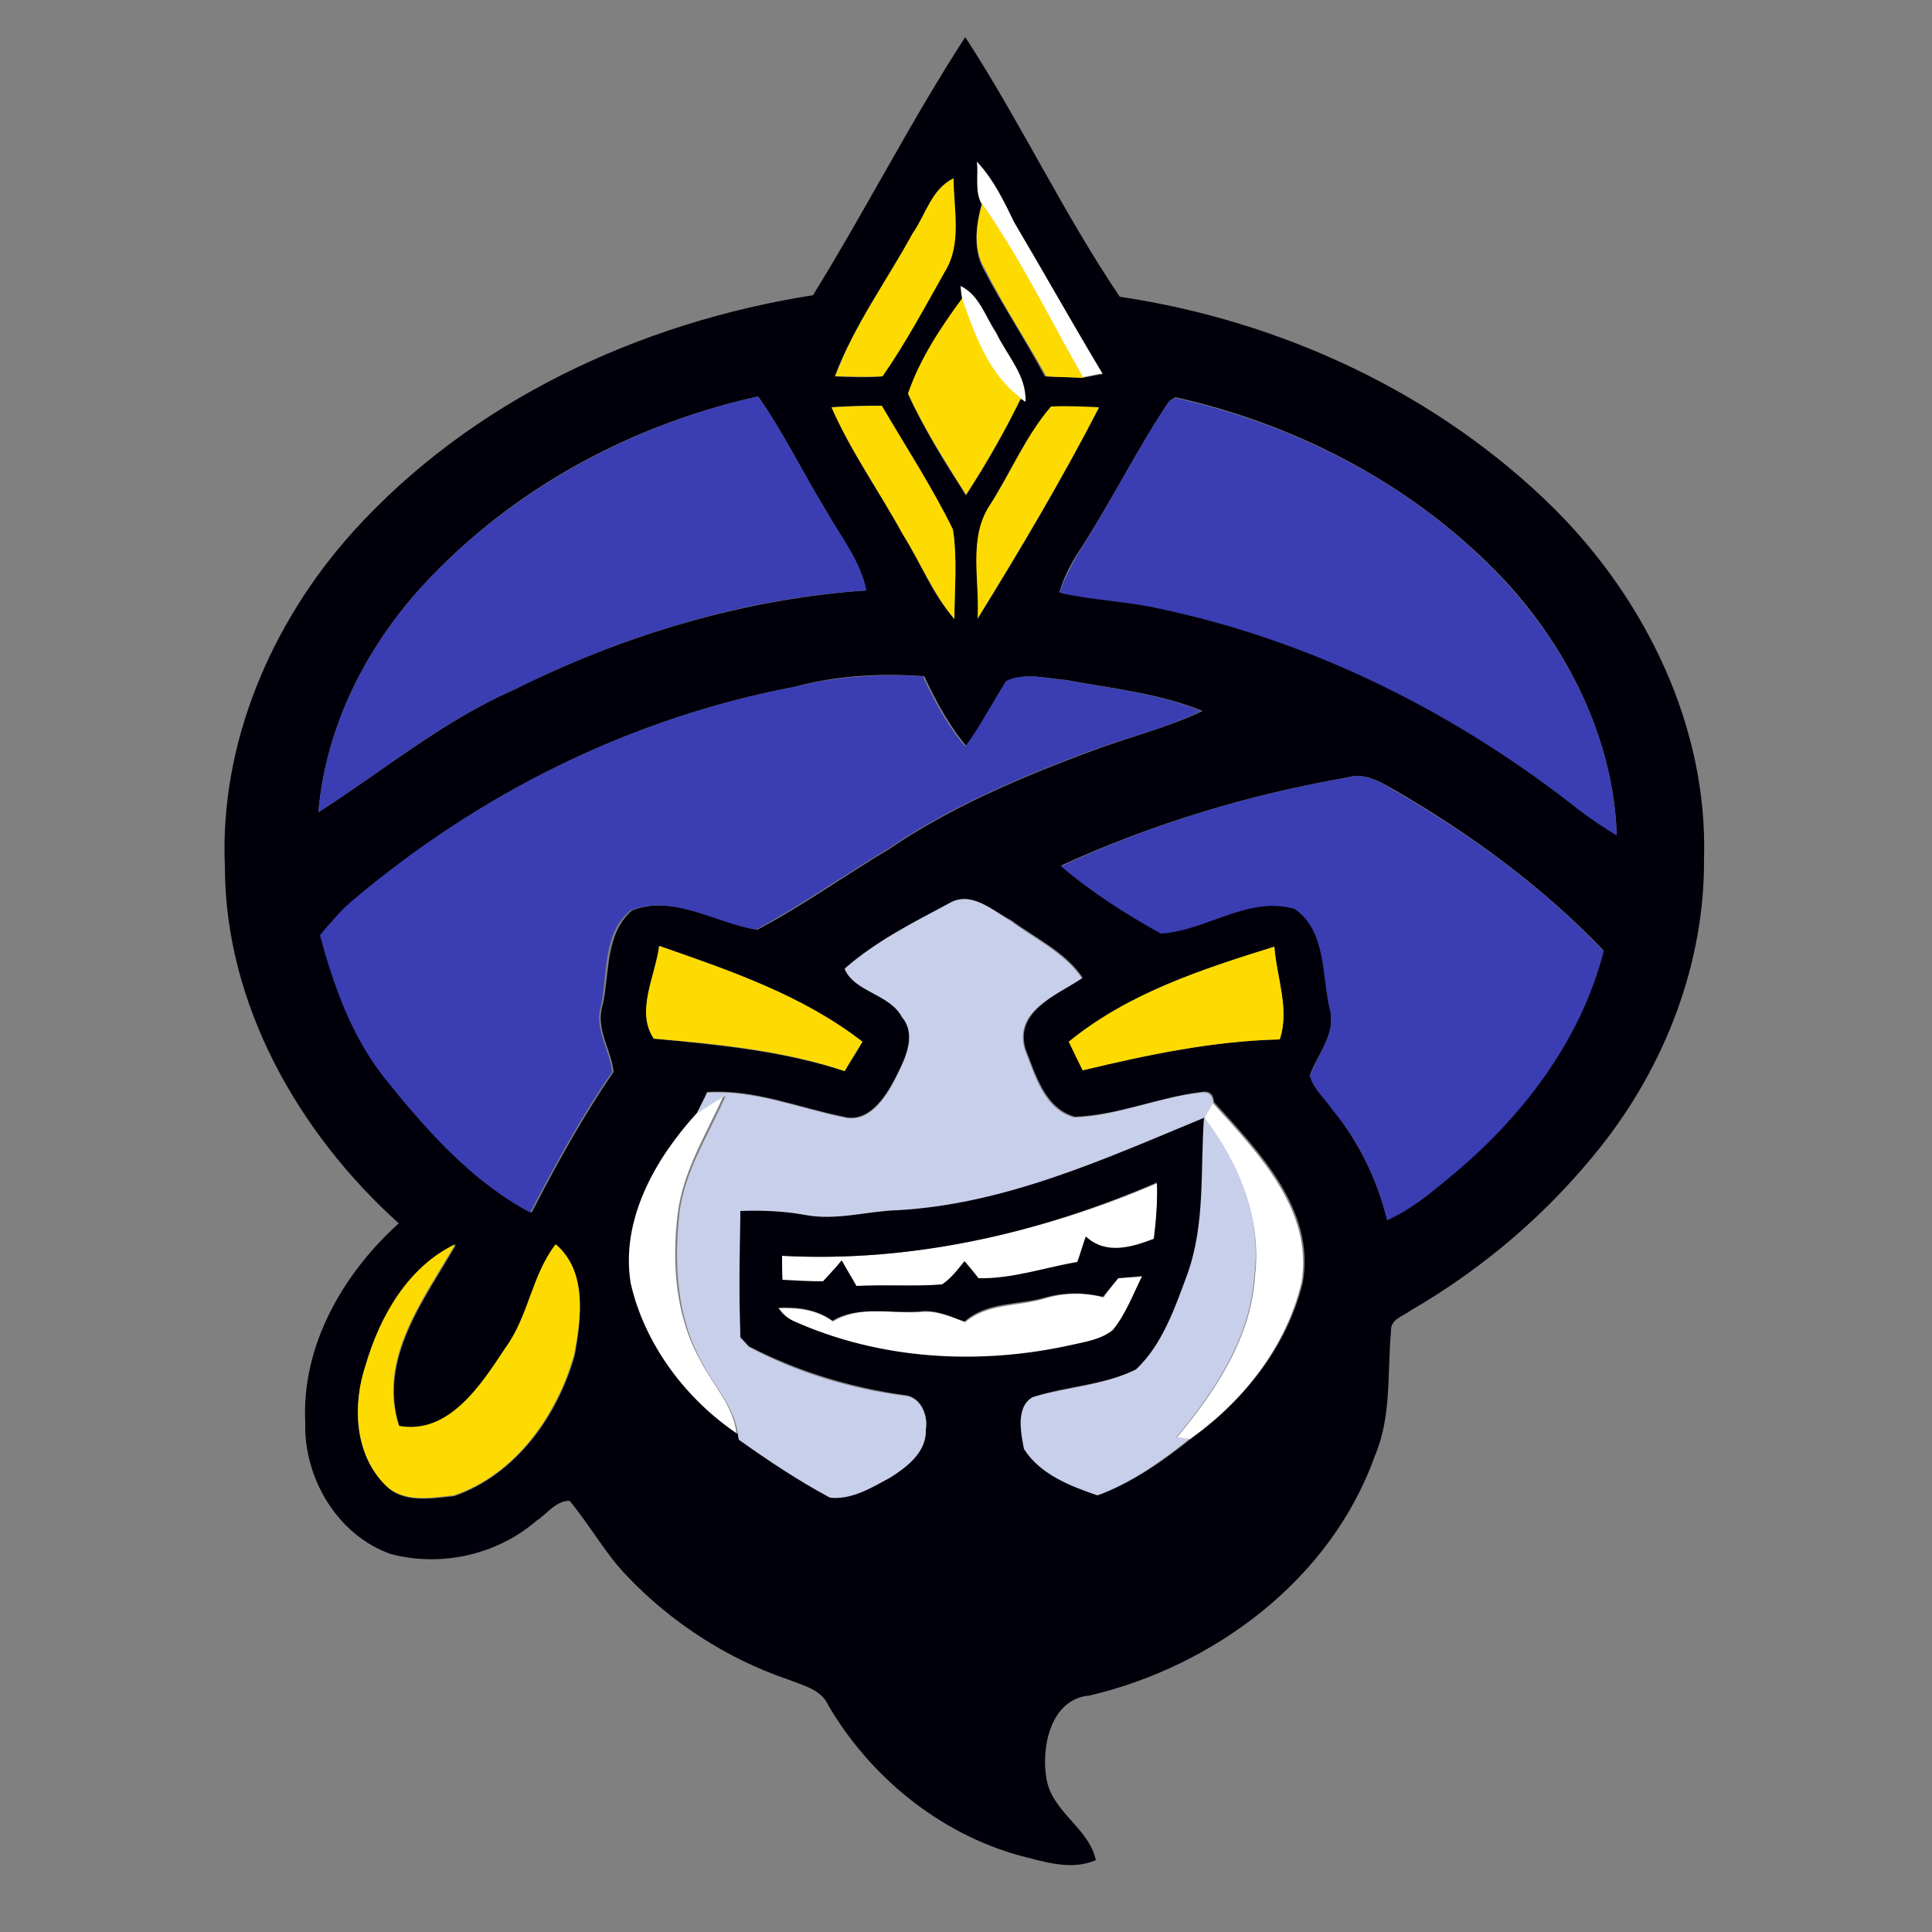 <?xml version="1.0" encoding="utf-8"?>
<!-- Generator: Adobe Illustrator 26.0.3, SVG Export Plug-In . SVG Version: 6.00 Build 0)  -->
<svg version="1.1" id="Layer_1" xmlns="http://www.w3.org/2000/svg" xmlns:xlink="http://www.w3.org/1999/xlink" x="0px" y="0px"
	 viewBox="0 0 250 250" style="enable-background:new 0 0 250 250;" xml:space="preserve">
<rect x="0" y="0" width="250" height="250" fill="#808080" stroke="none"/>
<style type="text/css">
	.st0{fill:#FFFFFF;}
	.st1{fill:#01000A;}
	.st2{fill:#FEDB00;}
	.st3{fill:#3A3EB2;}
	.st4{fill:#C8CFEA;}
</style>
<g id="_x23_ffffffff">
	<path class="st0" d="M126.4,20.9c2.1,2.2,3.4,5.1,4.9,7.7c3.9,6.5,7.6,13.2,11.5,19.7c-0.7,0.1-2,0.4-2.7,0.5
		c-4.3-7.5-8.1-15.4-13.1-22.5C126.1,24.8,126.6,22.7,126.4,20.9z"/>
	<path class="st0" d="M124.3,37c2.4,1.2,3.2,4,4.6,6.1c1.4,2.9,4,5.5,3.8,9l-0.6-0.4c-4.1-3-6-8.2-7.6-12.9
		C124.4,38.2,124.3,37.4,124.3,37z"/>
	<path class="st0" d="M90,143.9c1.2-0.8,2.5-1.6,3.7-2.3c-2.2,5-5.3,9.8-6,15.4c-0.8,6.5-0.3,13.4,3,19.2c1.6,3.1,4.2,5.7,4.6,9.3
		c-6.8-4.6-12.1-11.6-13.9-19.6C80.1,157.7,84.7,149.8,90,143.9z"/>
	<path class="st0" d="M155.8,144.6c0.3-0.5,0.8-1.4,1.1-1.9c5.8,6.4,13.1,13.9,11.5,23.3c-2,8.3-7.6,15.4-14.4,20.2
		c-0.4,0-1.3-0.1-1.7-0.2c5-6,9.6-12.9,10.1-20.9C163.3,157.6,160.2,150.4,155.8,144.6z"/>
	<path class="st0" d="M101.2,162.5c16.7,0.9,33.3-2.9,48.6-9.4c0,2.4-0.2,4.9-0.4,7.3c-2.9,1.1-6.2,2.1-8.8-0.3
		c-0.4,1.1-0.8,2.2-1.1,3.3c-4.3,0.7-8.5,2.2-12.8,2.1c-0.4-0.6-1.3-1.7-1.8-2.2c-0.9,1-1.8,2.2-2.9,3c-3.7,0.2-7.4-0.1-11.1,0.2
		c-0.6-1.1-1.3-2.2-1.9-3.3c-0.8,0.9-1.6,1.8-2.4,2.7c-1.8,0-3.5-0.1-5.3-0.2C101.2,164.5,101.2,163.5,101.2,162.5z"/>
	<path class="st0" d="M144.7,165.4c1.1-0.1,2.1-0.1,3.2-0.2c-1.1,2.4-2.1,4.9-3.8,7c-1.5,1.2-3.4,1.5-5.2,1.9
		c-12,2.7-24.9,2.1-36.2-3.1c-0.8-0.4-1.4-1-1.9-1.7c2.5-0.1,4.9,0.2,7,1.7c3.4-2.1,7.5-1,11.2-1.2c2.1-0.3,4,0.6,5.9,1.3
		c2.9-2.5,6.9-2,10.4-3.1c2.4-0.7,5-0.8,7.5-0.1C143.4,167,144.1,166.2,144.7,165.4z"/>
</g>
<g id="_x23_01000aff">
	<path class="st1" d="M105.2,38.2c6.8-11,12.7-22.6,19.7-33.4c7.1,10.9,12.7,22.8,20,33.6c20.9,3.1,41.2,12.5,56.3,27.5
		c11.8,11.8,19.8,28.2,19.3,45.2c0.1,13.5-5,26.7-13.3,37.2c-6.8,8.6-15.2,15.8-24.7,21.3c-0.9,0.7-2.6,1.1-2.5,2.6
		c-0.5,5.4,0.1,11.1-2.1,16.2c-5.7,16-20.8,27.2-36.9,31c-5,0.4-6.3,6.6-5.6,10.7c0.7,4.4,5.5,6.4,6.4,10.6
		c-3.2,1.4-6.7,0.2-9.9-0.6c-10.4-2.9-19.3-10.2-24.7-19.4c-0.9-2.1-3.3-2.6-5.3-3.4c-7.9-2.7-15.1-7.4-20.8-13.4
		c-2.8-2.9-4.8-6.6-7.4-9.7c-1.8,0-2.9,1.7-4.3,2.6c-5.1,4.4-12.3,6-18.8,4.3c-6.9-2.4-11.3-9.8-11.1-17c-0.5-10,4.9-19.3,12.1-25.8
		c-13-11.7-22.5-28.4-22.5-46.2c-0.7-15.9,6-31.5,16.5-43.2C61,51.8,82.9,41.7,105.2,38.2 M126.4,20.9c0.2,1.8-0.3,3.8,0.6,5.5
		c-0.7,2.7-1.1,5.8,0.2,8.3c2.5,4.8,5.5,9.3,8,14c1.6,0.1,3.2,0.1,4.8,0.2c0.7-0.1,2-0.4,2.7-0.5c-3.9-6.5-7.6-13.1-11.5-19.7
		C129.9,26,128.6,23.2,126.4,20.9 M118.1,30.2c-3.3,6.2-7.6,11.9-10.1,18.5c2,0.1,4.1,0.2,6.1,0c3-4.3,5.5-9,8.1-13.6
		c2.2-3.6,1.2-8,1.1-12C120.5,24.5,119.8,27.8,118.1,30.2 M124.3,37c0,0.4,0.1,1.2,0.2,1.7c-2.8,3.8-5.4,7.9-7,12.3
		c2.1,4.6,4.8,8.9,7.5,13.1c2.6-4,5-8.2,7.1-12.5l0.6,0.4c0.2-3.4-2.4-6-3.8-9C127.5,40.9,126.7,38.1,124.3,37 M56.2,74.2
		c-8.2,8.3-14,19.2-15,30.9c8.3-5.3,16.1-11.8,25.2-15.8c14.2-7.1,29.8-11.8,45.7-12.9c-0.8-3.8-3.3-6.9-5.2-10.3
		c-3-4.9-5.5-10.1-8.8-14.8C82.3,54.8,67.5,62.6,56.2,74.2 M151.3,51.9c-4.1,6.1-7.4,12.8-11.4,19c-1.2,1.8-2.2,3.6-2.8,5.7
		c4.3,1,8.8,1.1,13.1,2.1c19.7,4.2,38.3,13.5,54.1,26c1.6,1.2,3.2,2.3,4.9,3.3c-0.4-12.2-6.2-23.9-14.4-32.8
		c-11.3-12.1-26.6-20.2-42.7-23.8L151.3,51.9 M107.6,52.7c2.5,5.8,6.2,10.9,9.2,16.4c2.3,3.7,3.8,7.7,6.7,11c0-3.9,0.4-7.8-0.2-11.6
		c-2.7-5.5-6.1-10.7-9.2-16C112,52.5,109.8,52.5,107.6,52.7 M128.2,65.2c-3,4.4-1.3,9.9-1.7,14.9c5.5-8.9,10.9-18,15.7-27.3
		c-2.1-0.1-4.1-0.3-6.2-0.1C132.8,56.3,130.8,61,128.2,65.2 M102.7,88.9c-21,4-40.9,13.8-57.1,27.8c-1.5,1.3-2.8,2.8-4,4.3
		c1.8,6.6,4.1,13.4,8.6,18.8c5.2,6.6,11,13.1,18.6,17.1c3.2-6.2,6.6-12.4,10.6-18.2c-0.3-2.9-2.4-5.6-1.4-8.7
		c0.9-4.1,0.3-9.2,3.8-12.2c5.5-2.1,10.9,1.6,16.2,2.5c5.9-3.1,11.3-7,17-10.4c8.1-5.5,17.1-9.3,26.2-12.7c4.8-1.8,9.8-3,14.4-5.2
		c-5.6-2.3-11.7-2.9-17.6-4c-2.5-0.2-5.2-1-7.6,0.1c-1.9,2.8-3.3,5.8-5.3,8.5c-2.3-2.7-4-5.9-5.5-9.1
		C113.8,87.1,108.2,87.4,102.7,88.9 M174.4,100.6c-12.8,2.2-25.3,6-37.1,11.4c3.9,3.4,8.4,6.2,12.9,8.7c5.9-0.3,11.2-4.8,17.3-3.2
		c4.2,2.9,3.6,8.7,4.6,13.1c0.8,3.2-1.6,5.8-2.6,8.5c0.4,1.7,1.9,2.9,2.9,4.4c3.4,4.2,5.8,9.1,7.1,14.3c2.9-1.4,5.5-3.4,7.9-5.4
		c9.2-7.7,17.1-17.6,20.1-29.4c-7.8-8.2-17.1-15-26.9-20.7C178.8,101.3,176.7,99.9,174.4,100.6 M122.8,116.9
		c-4.6,2.6-9.5,4.9-13.5,8.4c1.3,3,5.8,3.2,7.4,6.2c2,2.5,0.3,5.7-0.9,8.1c-1.3,2.4-3.4,5.7-6.6,4.9c-5.9-1.2-11.6-3.6-17.7-3.2
		c-0.4,0.9-0.9,1.8-1.3,2.7c-5.4,5.9-9.9,13.8-8.6,22c1.8,8,7.2,15.1,13.9,19.6l0.1,0.6c3.8,2.7,7.7,5.2,11.8,7.5
		c2.8,0.3,5.4-1.2,7.8-2.6c2.2-1.3,4.7-3.3,4.6-6.2c0.3-1.9-0.7-4.3-2.9-4.4c-7-1-13.8-3.1-20-6.3c-0.3-0.3-0.8-0.9-1.1-1.2
		c-0.2-5.5-0.1-10.9,0-16.4c2.8-0.1,5.6,0,8.3,0.5c4,0.8,8-0.6,12.1-0.6c14-0.8,27-6.7,39.7-12c-0.5,6.8,0.2,13.8-2,20.4
		c-1.6,4.3-3.2,8.9-6.6,12.2c-4.2,2.1-9,2.2-13.4,3.6c-2.2,1.3-1.5,4.6-1.1,6.7c2.1,3.3,5.9,4.8,9.5,6c4.3-1.6,8.3-4.4,11.9-7.3
		c6.8-4.9,12.4-11.9,14.4-20.2c1.6-9.4-5.7-16.9-11.5-23.3c-0.1-1.1-0.6-1.5-1.7-1.3c-5.5,0.7-10.7,3-16.3,3.2
		c-3.9-1.1-5.1-5.5-6.4-8.8c-1.4-4.9,4.2-7,7.4-9.2c-2.2-3.3-6.1-5.1-9.2-7.4C128.4,117.8,125.6,115.2,122.8,116.9 M85.3,122.4
		c-0.5,3.8-3,8.5-0.7,12c8.3,0.8,16.7,1.6,24.7,4.2c0.8-1.3,1.6-2.5,2.3-3.8C103.8,128.8,94.4,125.6,85.3,122.4 M138.3,134.8
		c0.6,1.2,1.2,2.4,1.8,3.7c8.4-2,16.9-3.8,25.5-4c1.3-4-0.4-8-0.7-12C155.6,125.4,146,128.5,138.3,134.8 M101.2,162.5c0,1,0,2,0,3.1
		c1.8,0.1,3.5,0.2,5.3,0.2c0.8-0.9,1.6-1.7,2.4-2.7c0.6,1.1,1.3,2.2,1.9,3.3c3.7-0.2,7.4,0.1,11.1-0.2c1.2-0.8,2-1.9,2.9-3
		c0.5,0.6,1.4,1.7,1.8,2.2c4.4,0.1,8.6-1.4,12.8-2.1c0.4-1.1,0.7-2.2,1.1-3.3c2.6,2.4,5.9,1.4,8.8,0.3c0.3-2.4,0.5-4.9,0.4-7.3
		C134.5,159.6,117.9,163.4,101.2,162.5 M47.3,176.7c-1.7,5.1-1.5,11.5,2.6,15.5c2.3,2.4,5.9,1.7,8.9,1.4c8-2.8,13.4-10.4,15.6-18.3
		c0.8-4.7,1.6-10.7-2.4-14.2c-3,4-3.4,9.4-6.5,13.4c-3.1,4.7-7.3,11.3-13.8,10.1c-2.8-8.7,3.2-16.4,7.3-23.5
		C52.8,163.9,49.2,170.4,47.3,176.7 M144.7,165.4c-0.7,0.8-1.3,1.6-2,2.4c-2.5-0.6-5-0.6-7.5,0.1c-3.5,1-7.5,0.5-10.4,3.1
		c-1.9-0.7-3.8-1.6-5.9-1.3c-3.8,0.3-7.8-0.8-11.2,1.2c-2-1.5-4.5-1.8-7-1.7c0.5,0.8,1.1,1.3,1.9,1.7c11.3,5.1,24.2,5.8,36.2,3.1
		c1.8-0.4,3.7-0.7,5.2-1.9c1.7-2.1,2.6-4.6,3.8-7C146.9,165.2,145.8,165.3,144.7,165.4z"/>
</g>
<g id="_x23_fedb00ff">
	<path class="st2" d="M118.1,30.2c1.7-2.4,2.4-5.7,5.3-7.1c0,4,1.1,8.4-1.1,12c-2.6,4.6-5.1,9.3-8.1,13.6c-2,0.1-4.1,0-6.1,0
		C110.5,42.1,114.7,36.4,118.1,30.2z"/>
	<path class="st2" d="M127.1,26.4c5,7.1,8.8,15,13.1,22.5c-1.6-0.1-3.2-0.1-4.8-0.2c-2.6-4.7-5.6-9.2-8-14
		C125.9,32.2,126.3,29.1,127.1,26.4z"/>
	<path class="st2" d="M124.5,38.6c1.6,4.7,3.5,9.9,7.6,12.9c-2.1,4.3-4.5,8.5-7.1,12.5c-2.7-4.3-5.4-8.5-7.5-13.1
		C119,46.5,121.7,42.4,124.5,38.6z"/>
	<path class="st2" d="M107.6,52.7c2.2-0.1,4.3-0.2,6.5-0.2c3.1,5.3,6.5,10.5,9.2,16c0.6,3.8,0.2,7.7,0.2,11.6
		c-2.8-3.3-4.4-7.4-6.7-11C113.8,63.6,110.1,58.4,107.6,52.7z"/>
	<path class="st2" d="M128.2,65.2c2.7-4.2,4.6-8.9,7.8-12.6c2.1-0.1,4.1,0,6.2,0.1C137.4,62,132,71.1,126.5,80
		C126.8,75.1,125.2,69.5,128.2,65.2z"/>
	<path class="st2" d="M85.3,122.4c9.2,3.2,18.6,6.4,26.3,12.4c-0.8,1.3-1.6,2.5-2.3,3.8c-8-2.7-16.4-3.5-24.7-4.2
		C82.2,130.9,84.8,126.3,85.3,122.4z"/>
	<path class="st2" d="M138.3,134.8c7.7-6.3,17.3-9.4,26.6-12.3c0.3,4,2,8.1,0.7,12c-8.7,0.2-17.2,2-25.5,4
		C139.5,137.3,138.9,136.1,138.3,134.8z"/>
	<path class="st2" d="M47.3,176.7c1.8-6.3,5.5-12.8,11.6-15.7c-4.1,7.1-10.1,14.8-7.3,23.5c6.5,1.2,10.7-5.4,13.8-10.1
		c3-4.1,3.4-9.4,6.5-13.4c4.1,3.5,3.3,9.5,2.4,14.2c-2.2,7.9-7.6,15.6-15.6,18.3c-2.9,0.3-6.6,1-8.9-1.4
		C45.9,188.1,45.6,181.8,47.3,176.7z"/>
</g>
<g id="_x23_3a3eb2ff">
	<path class="st3" d="M56.2,74.2c11.3-11.5,26.2-19.4,41.9-22.9c3.3,4.7,5.8,9.9,8.8,14.8c1.9,3.3,4.4,6.4,5.2,10.3
		c-15.9,1-31.5,5.8-45.7,12.9c-9.2,4-16.9,10.5-25.2,15.8C42.2,93.4,48,82.5,56.2,74.2z"/>
	<path class="st3" d="M151.3,51.9l0.8-0.4c16.1,3.6,31.4,11.6,42.7,23.8c8.2,8.9,14,20.5,14.4,32.8c-1.7-1-3.3-2.1-4.9-3.3
		c-15.8-12.5-34.3-21.8-54.1-26c-4.3-1-8.8-1.1-13.1-2.1c0.7-2,1.7-3.9,2.8-5.7C143.9,64.7,147.2,58,151.3,51.9z"/>
	<path class="st3" d="M102.7,88.9c5.5-1.4,11.1-1.7,16.7-1.4c1.5,3.2,3.2,6.4,5.5,9.1c2-2.7,3.5-5.7,5.3-8.5
		c2.4-1.1,5.1-0.3,7.6-0.1c5.9,1.1,12,1.7,17.6,4c-4.6,2.3-9.6,3.4-14.4,5.2c-9.1,3.4-18.1,7.2-26.2,12.7c-5.7,3.4-11.2,7.3-17,10.4
		c-5.3-0.9-10.7-4.6-16.2-2.5c-3.6,2.9-3,8.1-3.8,12.2c-1,3.1,1.1,5.8,1.4,8.7c-4,5.8-7.3,11.9-10.6,18.2
		c-7.5-4-13.3-10.5-18.6-17.1c-4.4-5.4-6.8-12.1-8.6-18.8c1.3-1.5,2.5-3,4-4.3C61.9,102.7,81.7,92.9,102.7,88.9z"/>
	<path class="st3" d="M174.4,100.6c2.3-0.7,4.3,0.7,6.2,1.8c9.8,5.7,19.1,12.4,26.9,20.7c-3,11.8-10.8,21.8-20.1,29.4
		c-2.5,2.1-5,4.1-7.9,5.4c-1.3-5.2-3.6-10.2-7.1-14.3c-0.9-1.4-2.5-2.7-2.9-4.4c1-2.8,3.4-5.4,2.6-8.5c-1.1-4.4-0.4-10.2-4.6-13.1
		c-6.1-1.7-11.5,2.9-17.3,3.2c-4.5-2.5-8.9-5.3-12.9-8.7C149.1,106.6,161.7,102.8,174.4,100.6z"/>
</g>
<g id="_x23_c8cfeaff">
	<path class="st4" d="M122.8,116.9c2.9-1.7,5.6,0.9,8,2.3c3.1,2.3,7,4.1,9.2,7.4c-3.3,2.2-8.9,4.2-7.4,9.2c1.3,3.3,2.5,7.8,6.4,8.8
		c5.6-0.2,10.8-2.6,16.3-3.2c1-0.2,1.6,0.3,1.7,1.3c-0.3,0.5-0.8,1.4-1.1,1.9c-12.8,5.3-25.7,11.2-39.7,12c-4,0.1-8,1.4-12.1,0.6
		c-2.8-0.5-5.5-0.6-8.3-0.5c-0.1,5.5-0.2,10.9,0,16.4c0.3,0.3,0.8,0.9,1.1,1.2c6.2,3.3,13.1,5.4,20,6.3c2.2,0.1,3.2,2.5,2.9,4.4
		c0.1,2.9-2.4,4.8-4.6,6.2c-2.4,1.3-5,2.9-7.8,2.6c-4.1-2.2-8-4.8-11.8-7.5l-0.1-0.6c-0.4-3.6-3-6.2-4.6-9.3
		c-3.3-5.8-3.7-12.7-3-19.2c0.6-5.6,3.8-10.3,6-15.4c-1.3,0.7-2.5,1.5-3.7,2.3c0.4-0.9,0.9-1.8,1.3-2.7c6.1-0.4,11.8,2,17.7,3.2
		c3.2,0.8,5.4-2.5,6.6-4.9c1.2-2.4,3-5.6,0.9-8.1c-1.6-3-6.1-3.2-7.4-6.2C113.3,121.8,118.1,119.4,122.8,116.9z"/>
	<path class="st4" d="M155.8,144.6c4.5,5.8,7.5,13,6.5,20.5c-0.5,8-5.1,14.9-10.1,20.9c0.4,0,1.3,0.1,1.7,0.2
		c-3.6,2.9-7.6,5.7-11.9,7.3c-3.5-1.2-7.4-2.7-9.5-6c-0.4-2.1-1.1-5.4,1.1-6.7c4.4-1.3,9.2-1.5,13.4-3.6c3.4-3.2,5-7.9,6.6-12.2
		C156,158.4,155.3,151.4,155.8,144.6z"/>
</g>
</svg>
